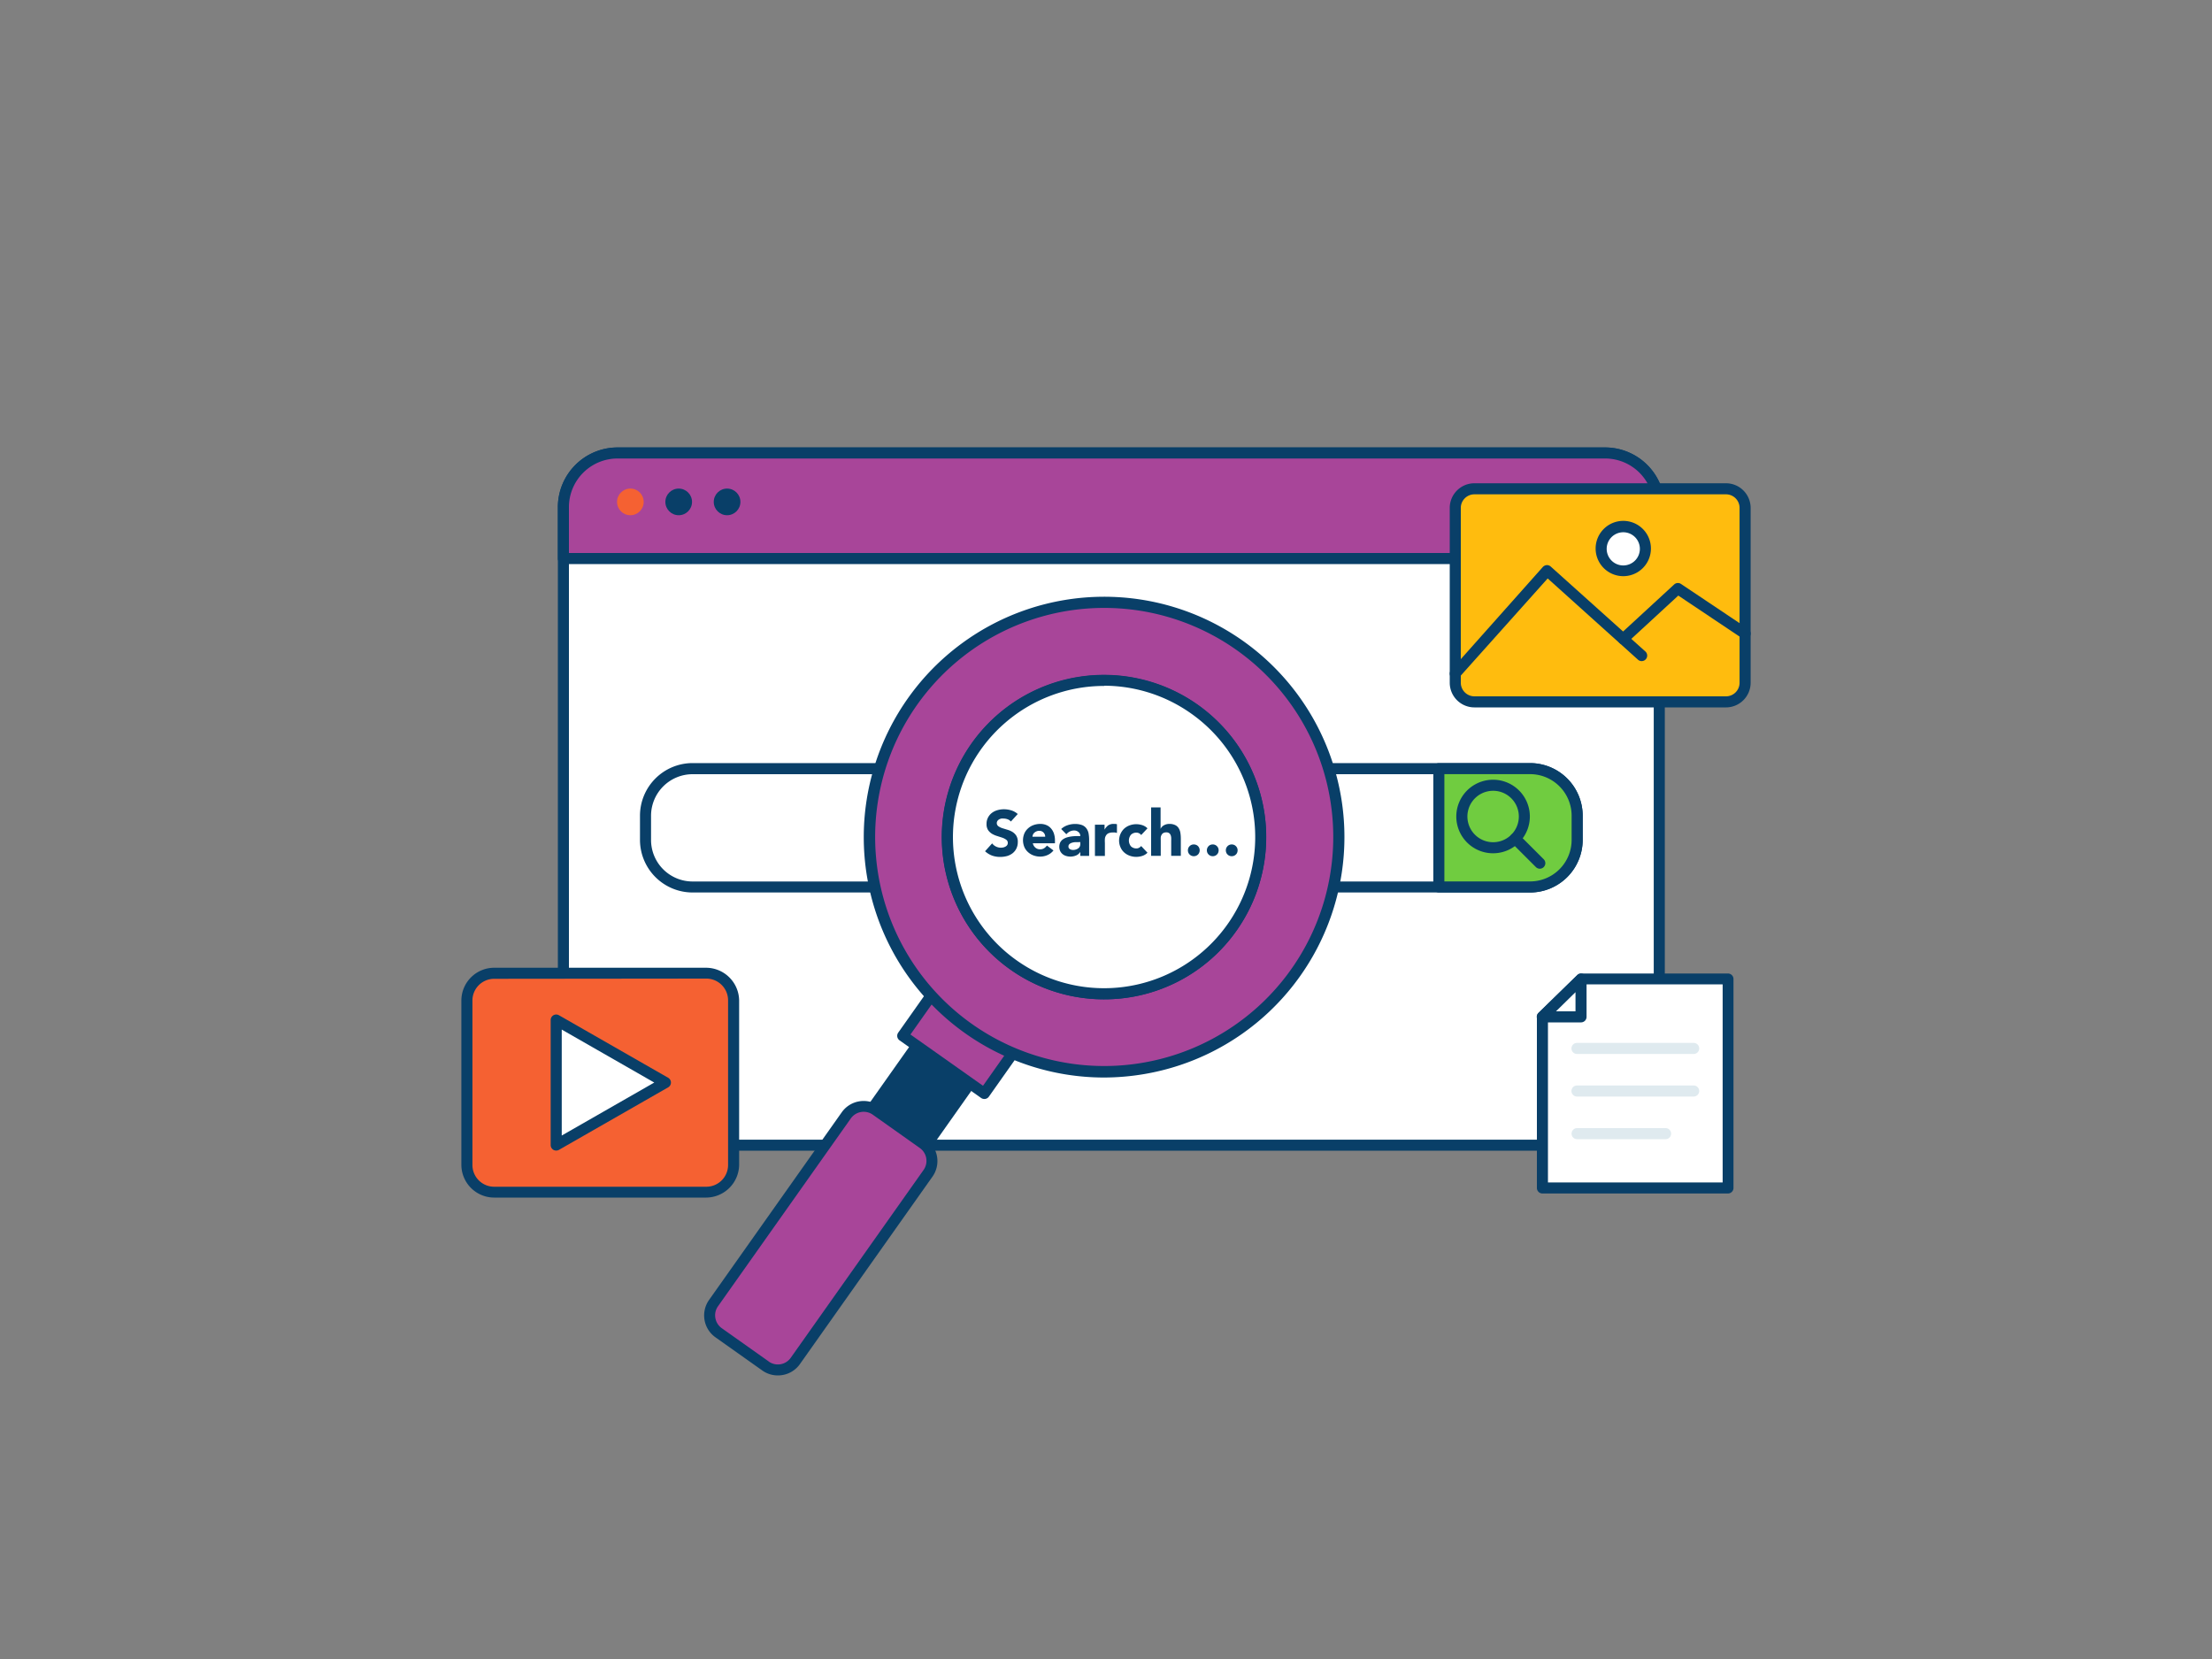 <svg xmlns="http://www.w3.org/2000/svg" viewBox="0 0 400 300"><rect x="0" y="0" width="400" height="300" fill="#808080" stroke="none"/><g id="_18_search_engine_outline" data-name="#18_search_engine_outline"><path d="M300.05,91.71V197.29a9.8,9.8,0,0,1-9.8,9.8H111.68a9.8,9.8,0,0,1-9.8-9.8V91.71a9.8,9.8,0,0,1,9.8-9.79H290.25A9.79,9.79,0,0,1,300.05,91.71Z" fill="#fff"/><path d="M290.25,208.09H111.68a10.81,10.81,0,0,1-10.8-10.8V91.71a10.8,10.8,0,0,1,10.8-10.79H290.25a10.8,10.8,0,0,1,10.8,10.79V197.29A10.81,10.81,0,0,1,290.25,208.09ZM111.68,82.92a8.8,8.8,0,0,0-8.8,8.79V197.29a8.81,8.81,0,0,0,8.8,8.8H290.25a8.81,8.81,0,0,0,8.8-8.8V91.71a8.8,8.8,0,0,0-8.8-8.79Z" fill="#093f68"/><path d="M285.2,147.49v4.4a8.51,8.51,0,0,1-8.51,8.5H125.24a8.51,8.51,0,0,1-8.51-8.5v-4.4a8.5,8.5,0,0,1,8.51-8.5H276.69A8.5,8.5,0,0,1,285.2,147.49Z" fill="#fff"/><path d="M276.69,161.39H125.24a9.52,9.52,0,0,1-9.51-9.5v-4.4a9.52,9.52,0,0,1,9.51-9.5H276.69a9.52,9.52,0,0,1,9.51,9.5v4.4A9.52,9.52,0,0,1,276.69,161.39ZM125.24,140a7.52,7.52,0,0,0-7.51,7.5v4.4a7.51,7.51,0,0,0,7.51,7.5H276.69a7.51,7.51,0,0,0,7.51-7.5v-4.4a7.52,7.52,0,0,0-7.51-7.5Z" fill="#093f68"/><path d="M300.05,91.71V101H101.88v-9.3a9.8,9.8,0,0,1,9.8-9.79H290.25A9.79,9.79,0,0,1,300.05,91.71Z" fill="#a84599"/><path d="M300.05,102H101.88a1,1,0,0,1-1-1v-9.3a10.8,10.8,0,0,1,10.8-10.79H290.25a10.8,10.8,0,0,1,10.8,10.79V101A1,1,0,0,1,300.05,102Zm-197.17-2H299.05v-8.3a8.8,8.8,0,0,0-8.8-8.79H111.68a8.8,8.8,0,0,0-8.8,8.79Z" fill="#093f68"/><circle cx="113.99" cy="90.76" r="2.41" fill="#f56132"/><circle cx="122.73" cy="90.76" r="2.41" fill="#093f68"/><circle cx="131.48" cy="90.76" r="2.41" fill="#093f68"/><path d="M285.2,147.49v4.4a8.51,8.51,0,0,1-8.51,8.5h-16.5V139h16.5A8.5,8.5,0,0,1,285.2,147.49Z" fill="#70cc40"/><path d="M276.69,161.39h-16.5a1,1,0,0,1-1-1V139a1,1,0,0,1,1-1h16.5a9.52,9.52,0,0,1,9.51,9.5v4.4A9.52,9.52,0,0,1,276.69,161.39Zm-15.5-2h15.5a7.51,7.51,0,0,0,7.51-7.5v-4.4a7.52,7.52,0,0,0-7.51-7.5h-15.5Z" fill="#093f68"/><path d="M270,154.3a6.65,6.65,0,1,1,4.7-11.35h0A6.65,6.65,0,0,1,270,154.3Zm0-11.3a4.65,4.65,0,1,0,3.29,1.36A4.63,4.63,0,0,0,270,143Z" fill="#093f68"/><path d="M278.44,157.09a1,1,0,0,1-.7-.29l-4.45-4.44a1,1,0,0,1,1.42-1.42l4.44,4.44a1,1,0,0,1,0,1.42A1,1,0,0,1,278.44,157.09Z" fill="#093f68"/><rect x="161.18" y="186.73" width="11.77" height="21.5" transform="translate(144.54 -60.21) rotate(35.24)" fill="#093f68"/><path d="M165.67,210.66a.93.93,0,0,1-.57-.19l-9.62-6.79a1,1,0,0,1-.41-.64,1.05,1.05,0,0,1,.17-.75l12.41-17.56a1,1,0,0,1,.64-.41,1.05,1.05,0,0,1,.75.17l9.61,6.79a1,1,0,0,1,.41.65.93.93,0,0,1-.17.74l-12.4,17.56A1,1,0,0,1,165.67,210.66Zm-8.22-8,8,5.63,11.25-15.92-8-5.64Z" fill="#093f68"/><rect x="167.74" y="172.99" width="18.07" height="21.5" transform="translate(138.39 -68.32) rotate(35.24)" fill="#a84599"/><path d="M178,198.73a1,1,0,0,1-.58-.18l-14.75-10.42a1,1,0,0,1-.24-1.4l12.4-17.56a1.05,1.05,0,0,1,.65-.41,1,1,0,0,1,.74.17l14.76,10.43a1,1,0,0,1,.24,1.39l-12.4,17.56a1,1,0,0,1-.65.41Zm-13.36-11.66,13.12,9.27L189,180.41l-13.12-9.27Z" fill="#093f68"/><rect x="139.37" y="199.29" width="18.07" height="49.25" rx="3.85" transform="translate(156.37 -44.59) rotate(35.24)" fill="#a84599"/><path d="M140.64,248.72a4.81,4.81,0,0,1-2.79-.89h0l-8.47-6a4.85,4.85,0,0,1-1.16-6.76l24-33.94A4.85,4.85,0,0,1,159,200l8.47,6a4.86,4.86,0,0,1,1.16,6.76l-24,33.94A4.85,4.85,0,0,1,140.64,248.72ZM139,246.2a2.85,2.85,0,0,0,4-.68l24-33.94a2.85,2.85,0,0,0-.69-4l-8.47-6a2.85,2.85,0,0,0-4,.69l-24,33.94a2.8,2.8,0,0,0-.48,2.12,2.85,2.85,0,0,0,1.16,1.85l8.47,6Z" fill="#093f68"/><path d="M224.13,116.69a42.46,42.46,0,1,0,10.19,59.18A42.46,42.46,0,0,0,224.13,116.69Zm-40.85,57.84a28.35,28.35,0,1,1,39.51-6.8A28.35,28.35,0,0,1,183.28,174.53Z" fill="#a84599"/><path d="M199.54,194.85a43.47,43.47,0,1,1,25.17-79h0A43.47,43.47,0,0,1,207,194.21,43.9,43.9,0,0,1,199.54,194.85Zm.15-84.92a41.42,41.42,0,1,0,23.87,7.58A41.44,41.44,0,0,0,199.69,109.93Zm-.1,70.78a29.34,29.34,0,1,1,24-12.4A29.24,29.24,0,0,1,199.59,180.71Zm.08-56.67a27.33,27.33,0,1,0,15.74,5A27.31,27.31,0,0,0,199.67,124Z" fill="#093f68"/><circle cx="199.63" cy="151.38" r="28.35" fill="#fff"/><path d="M199.59,180.71a29.32,29.32,0,1,1,24-12.4A29.24,29.24,0,0,1,199.59,180.71Zm.08-56.67a27.33,27.33,0,1,0,15.74,5A27.31,27.31,0,0,0,199.67,124Z" fill="#093f68"/><path d="M182.8,148.56a1.37,1.37,0,0,0-.6-.41,2.1,2.1,0,0,0-.71-.13,1.48,1.48,0,0,0-.41,0,1.64,1.64,0,0,0-.39.14.94.94,0,0,0-.3.26.71.71,0,0,0,.16,1,2.68,2.68,0,0,0,.7.34l.91.28a3.68,3.68,0,0,1,.91.39,2.27,2.27,0,0,1,.7.68,2.06,2.06,0,0,1,.28,1.15,2.61,2.61,0,0,1-.26,1.19,2.49,2.49,0,0,1-.69.85,3,3,0,0,1-1,.5,4.84,4.84,0,0,1-1.21.16,4.48,4.48,0,0,1-1.49-.24,3.9,3.9,0,0,1-1.27-.79l1.28-1.42a1.91,1.91,0,0,0,.71.58,2,2,0,0,0,.87.2,2.3,2.3,0,0,0,.45-.05,1.59,1.59,0,0,0,.4-.16.92.92,0,0,0,.29-.26.71.71,0,0,0,.11-.39.68.68,0,0,0-.28-.58,2.78,2.78,0,0,0-.71-.37l-.93-.3a4.28,4.28,0,0,1-.93-.4,2.39,2.39,0,0,1-.71-.67,1.93,1.93,0,0,1-.28-1.1,2.37,2.37,0,0,1,.26-1.16,2.45,2.45,0,0,1,.69-.84,3,3,0,0,1,1-.5,4.19,4.19,0,0,1,1.17-.17,4.69,4.69,0,0,1,1.35.2,3.1,3.1,0,0,1,1.17.66Z" fill="#093f68"/><path d="M190.5,153.79a2.83,2.83,0,0,1-1.05.82,3.25,3.25,0,0,1-1.33.29,3.56,3.56,0,0,1-1.22-.21,2.92,2.92,0,0,1-1-.6,2.61,2.61,0,0,1-.67-.93,3.2,3.2,0,0,1,0-2.43,2.7,2.7,0,0,1,.67-.93,2.92,2.92,0,0,1,1-.6,3.56,3.56,0,0,1,1.22-.21,2.77,2.77,0,0,1,1.1.21,2.19,2.19,0,0,1,.83.6,2.66,2.66,0,0,1,.53.93,3.86,3.86,0,0,1,.19,1.22v.54h-4a1.37,1.37,0,0,0,.46.79,1.24,1.24,0,0,0,.85.3,1.3,1.3,0,0,0,.73-.19,2,2,0,0,0,.51-.49ZM189,151.31a1,1,0,0,0-.29-.75,1,1,0,0,0-.78-.32,1.19,1.19,0,0,0-.51.1,1.37,1.37,0,0,0-.37.23,1,1,0,0,0-.25.34,1.38,1.38,0,0,0-.1.4Z" fill="#093f68"/><path d="M195.35,154.05h0a1.57,1.57,0,0,1-.77.65,2.66,2.66,0,0,1-1.77.09,1.82,1.82,0,0,1-.65-.33,1.7,1.7,0,0,1-.44-.55,1.9,1.9,0,0,1,0-1.57,1.64,1.64,0,0,1,.49-.56,2.53,2.53,0,0,1,.7-.34,5.17,5.17,0,0,1,.82-.18,7.93,7.93,0,0,1,.84-.07h.78a.89.89,0,0,0-.33-.73,1.15,1.15,0,0,0-.78-.28,1.69,1.69,0,0,0-.78.18,2,2,0,0,0-.63.5l-.93-.95a3.07,3.07,0,0,1,1.14-.68,4.06,4.06,0,0,1,1.34-.23,3.71,3.71,0,0,1,1.26.19,1.83,1.83,0,0,1,.78.56,2.25,2.25,0,0,1,.42.91,6.6,6.6,0,0,1,.11,1.25v2.86h-1.6Zm-.43-1.76-.49,0a2.28,2.28,0,0,0-.57.1,1.19,1.19,0,0,0-.46.24.55.55,0,0,0-.19.45.5.5,0,0,0,.27.47,1.08,1.08,0,0,0,.55.15,1.57,1.57,0,0,0,.49-.07,1.54,1.54,0,0,0,.43-.2.91.91,0,0,0,.4-.79v-.37Z" fill="#093f68"/><path d="M198,149.13h1.74v.9h0a2.35,2.35,0,0,1,.66-.78,1.72,1.72,0,0,1,1-.26h.3l.28.05v1.59a2.37,2.37,0,0,0-.36-.09,2.34,2.34,0,0,0-.38,0,1.93,1.93,0,0,0-.79.14,1,1,0,0,0-.44.39,1.34,1.34,0,0,0-.21.6,5.92,5.92,0,0,0,0,.76v2.35H198Z" fill="#093f68"/><path d="M206.36,151a1.05,1.05,0,0,0-.86-.43,1.36,1.36,0,0,0-1,.39,1.67,1.67,0,0,0,0,2.07,1.36,1.36,0,0,0,1,.39.91.91,0,0,0,.5-.13,1.31,1.31,0,0,0,.36-.3l1.14,1.21a2.29,2.29,0,0,1-.95.58,3.7,3.7,0,0,1-1.05.17,3.51,3.51,0,0,1-1.22-.21,3,3,0,0,1-1-.6,2.71,2.71,0,0,1-.66-.93,3,3,0,0,1,.66-3.36,3,3,0,0,1,1-.6,3.51,3.51,0,0,1,1.22-.21,3.7,3.7,0,0,1,1.05.17,2.29,2.29,0,0,1,.95.58Z" fill="#093f68"/><path d="M209.87,146v3.9h0a1,1,0,0,1,.2-.33,1.56,1.56,0,0,1,.33-.29,2.29,2.29,0,0,1,.47-.21,2.07,2.07,0,0,1,.57-.08,2.34,2.34,0,0,1,1.07.21,1.49,1.49,0,0,1,.63.56,2.22,2.22,0,0,1,.31.84,7,7,0,0,1,.08,1.06v3.1h-1.74V152a4.26,4.26,0,0,0,0-.5,1.52,1.52,0,0,0-.1-.48.82.82,0,0,0-.27-.36.84.84,0,0,0-.51-.14,1.12,1.12,0,0,0-.55.12.82.82,0,0,0-.31.33,1.09,1.09,0,0,0-.15.45,4.63,4.63,0,0,0,0,.54v2.8h-1.74V146Z" fill="#093f68"/><path d="M214.81,153.76a1.15,1.15,0,0,1,.08-.41,1,1,0,0,1,.23-.34,1,1,0,0,1,.34-.23,1.16,1.16,0,0,1,.42-.08,1.15,1.15,0,0,1,.41.08.93.93,0,0,1,.35.23,1,1,0,0,1,.22.34,1,1,0,0,1,.08.41,1,1,0,0,1-.08.42,1,1,0,0,1-.22.34,1.07,1.07,0,0,1-.35.23,1.15,1.15,0,0,1-.41.08,1.16,1.16,0,0,1-.42-.08,1.13,1.13,0,0,1-.34-.23,1,1,0,0,1-.23-.34A1.16,1.16,0,0,1,214.81,153.76Z" fill="#093f68"/><path d="M218.24,153.76a1.15,1.15,0,0,1,.08-.41,1,1,0,0,1,.23-.34.89.89,0,0,1,.34-.23,1.16,1.16,0,0,1,.42-.08,1.15,1.15,0,0,1,.41.08,1.08,1.08,0,0,1,.57.57,1.15,1.15,0,0,1,.08.41,1.16,1.16,0,0,1-.08.42.89.89,0,0,1-.23.34,1,1,0,0,1-.34.23,1.15,1.15,0,0,1-.41.08,1.16,1.16,0,0,1-.42-.08,1.08,1.08,0,0,1-.57-.57A1.16,1.16,0,0,1,218.24,153.76Z" fill="#093f68"/><path d="M221.67,153.76a1.15,1.15,0,0,1,.08-.41,1.08,1.08,0,0,1,.57-.57,1.15,1.15,0,0,1,.41-.08,1.16,1.16,0,0,1,.42.08,1.08,1.08,0,0,1,.57.57,1.15,1.15,0,0,1,.08.41,1.16,1.16,0,0,1-.08.42.89.89,0,0,1-.23.34,1,1,0,0,1-.34.23,1.16,1.16,0,0,1-.42.08,1.15,1.15,0,0,1-.41-.08,1,1,0,0,1-.34-.23.89.89,0,0,1-.23-.34A1.16,1.16,0,0,1,221.67,153.76Z" fill="#093f68"/><rect x="84.43" y="175.96" width="48.23" height="39.6" rx="4.94" fill="#f56132"/><path d="M127.72,216.56H89.36a5.94,5.94,0,0,1-5.93-5.94V180.89A5.94,5.94,0,0,1,89.36,175h38.36a6,6,0,0,1,5.94,5.93v29.73A6,6,0,0,1,127.72,216.56ZM89.36,177a3.93,3.93,0,0,0-3.93,3.93v29.73a3.93,3.93,0,0,0,3.93,3.94h38.36a3.94,3.94,0,0,0,3.94-3.94V180.89a3.94,3.94,0,0,0-3.94-3.93Z" fill="#093f68"/><polygon points="100.58 207.06 100.58 184.46 120.32 195.76 100.58 207.06" fill="#fff"/><path d="M100.58,208.06a1,1,0,0,1-.5-.13,1,1,0,0,1-.5-.87v-22.6a1,1,0,0,1,.5-.87,1,1,0,0,1,1,0l19.74,11.3a1,1,0,0,1,0,1.74l-19.74,11.3A1,1,0,0,1,100.58,208.06Zm1-21.88v19.16l16.73-9.58Z" fill="#093f68"/><rect x="263.16" y="88.39" width="52.41" height="38.53" rx="3.46" fill="#ffbc0e"/><path d="M312.11,127.92H266.62a4.46,4.46,0,0,1-4.46-4.46V91.85a4.46,4.46,0,0,1,4.46-4.46h45.49a4.46,4.46,0,0,1,4.46,4.46v31.61A4.46,4.46,0,0,1,312.11,127.92ZM266.62,89.39a2.46,2.46,0,0,0-2.46,2.46v31.61a2.47,2.47,0,0,0,2.46,2.46h45.49a2.46,2.46,0,0,0,2.46-2.46V91.85a2.46,2.46,0,0,0-2.46-2.46Z" fill="#093f68"/><path d="M263.16,122.82a1,1,0,0,1-.66-.25,1,1,0,0,1-.08-1.42L279,102.52a1.07,1.07,0,0,1,.69-.33,1,1,0,0,1,.73.26l17.15,15.39a1,1,0,0,1-1.33,1.49L279.87,104.6l-16,17.89A1,1,0,0,1,263.16,122.82Z" fill="#093f68"/><path d="M293.54,116.53a1,1,0,0,1-.74-.32,1,1,0,0,1,.06-1.42l9.88-9.1a1,1,0,0,1,1.23-.1l12.16,8.14A1,1,0,1,1,315,115.4l-11.51-7.7-9.29,8.56A1,1,0,0,1,293.54,116.53Z" fill="#093f68"/><circle cx="293.54" cy="99.22" r="3.97" fill="#fff"/><path d="M293.54,104.19a5,5,0,1,1,5-5A5,5,0,0,1,293.54,104.19Zm0-7.94a3,3,0,1,0,3,3A3,3,0,0,0,293.54,96.25Z" fill="#093f68"/><polygon points="312.51 214.82 278.92 214.82 278.92 183.88 285.97 177.04 312.51 177.04 312.51 214.82" fill="#fff"/><path d="M312.51,215.82H278.92a1,1,0,0,1-1-1V183.88a1,1,0,0,1,.31-.72l7-6.83a1,1,0,0,1,.7-.29h26.54a1,1,0,0,1,1,1v37.78A1,1,0,0,1,312.51,215.82Zm-32.59-2h31.59V178H286.37l-6.45,6.26Z" fill="#093f68"/><polygon points="278.92 183.88 285.9 183.88 285.9 177.04 278.92 183.88" fill="#fff"/><path d="M285.9,184.88h-7a1,1,0,0,1-.7-1.72l7-6.83a1,1,0,0,1,1.08-.21,1,1,0,0,1,.62.92v6.84A1,1,0,0,1,285.9,184.88Zm-4.53-2h3.53v-3.46Z" fill="#093f68"/><path d="M306.27,190.59h-21.1a1,1,0,0,1,0-2h21.1a1,1,0,0,1,0,2Z" fill="#dfeaef"/><path d="M306.27,198.29h-21.1a1,1,0,0,1,0-2h21.1a1,1,0,0,1,0,2Z" fill="#dfeaef"/><path d="M301.19,206h-16a1,1,0,0,1,0-2h16a1,1,0,0,1,0,2Z" fill="#dfeaef"/></g></svg>